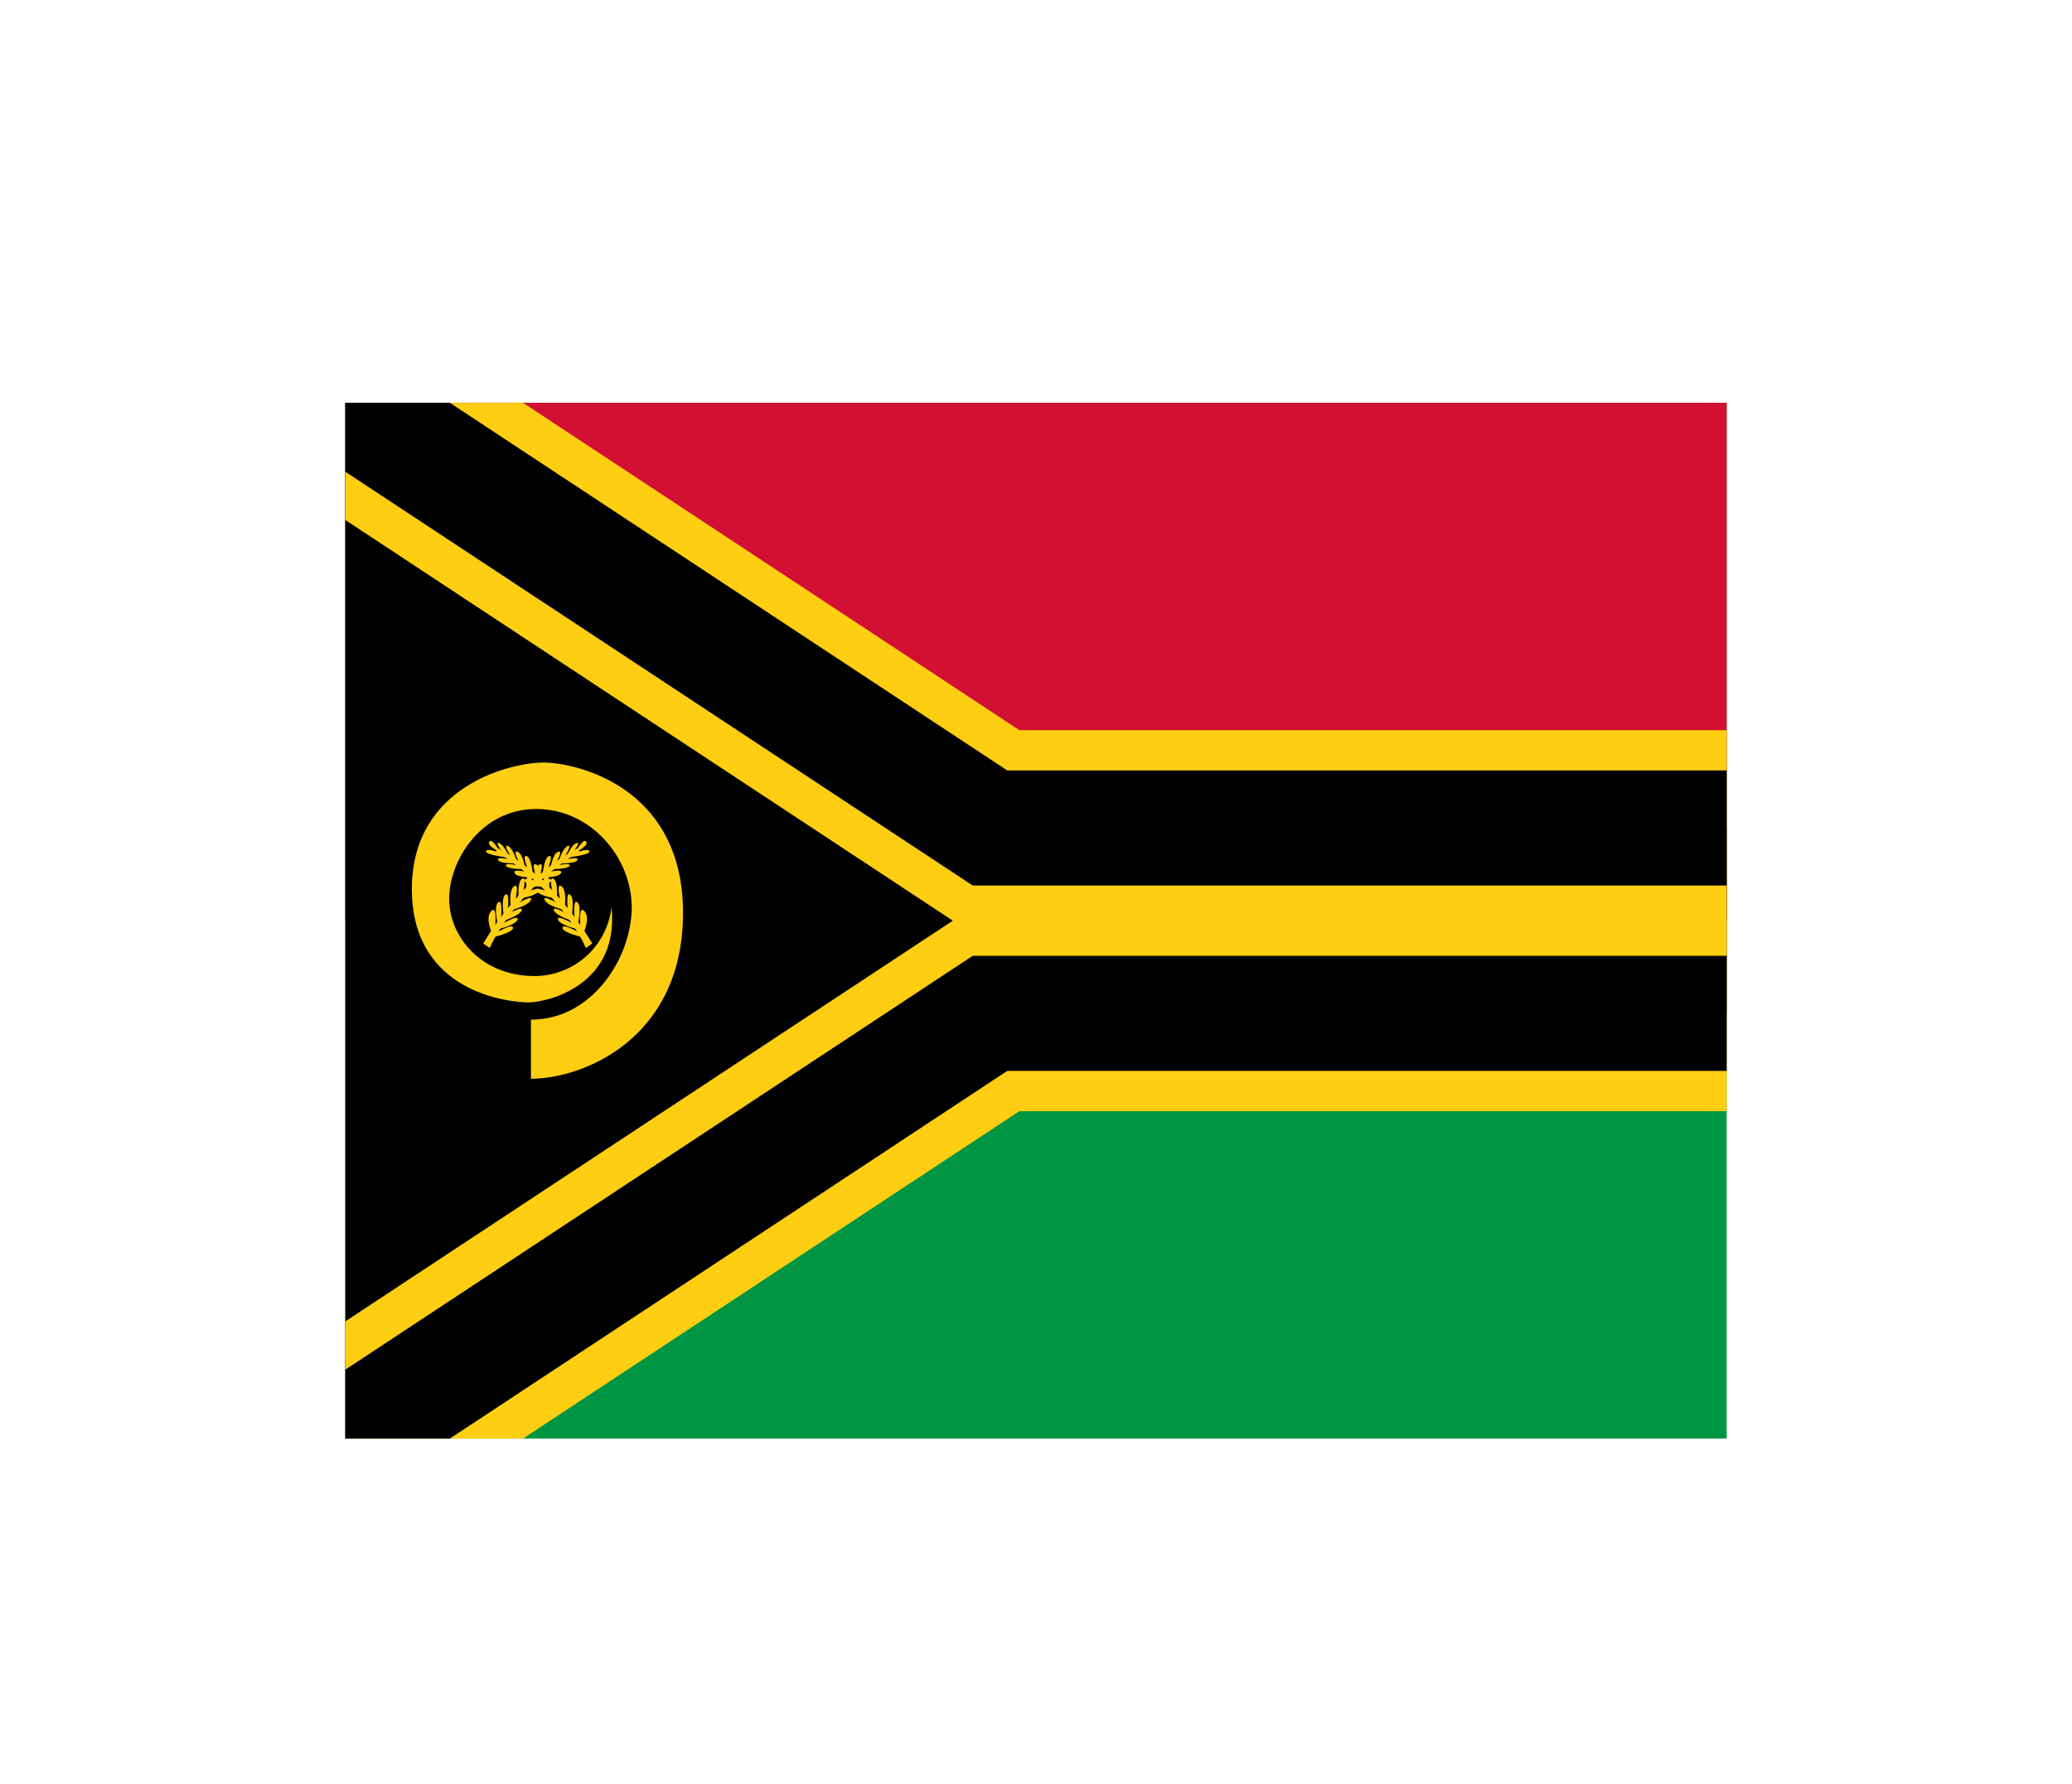 <svg width="36" height="31" viewBox="0 0 36 31" fill="none" xmlns="http://www.w3.org/2000/svg">
<g filter="url(#filter0_d_336_33097)">
<g clip-path="url(#clip0_336_33097)">
<path d="M6 3H30V21H6V3Z" fill="#009543"/>
<path d="M6 3H30V12H6V3Z" fill="#D21034"/>
<path d="M6 3L17.2 10.389H30V13.611H17.2L6 21" fill="black"/>
<path d="M6 3L17.2 10.389H30V13.611H17.2L6 21" stroke="#FDCE12" stroke-width="3.4"/>
<path d="M6 3L17.2 10.389H30M30 13.611H17.2L6 21" stroke="black" stroke-width="2"/>
<path d="M9.225 13.723V14.747C10.116 14.747 11.867 14.065 11.867 11.863C11.867 9.661 9.998 9.252 9.441 9.252C8.88 9.252 7.156 9.654 7.156 11.45C7.156 13.254 8.85 13.42 9.184 13.42C9.517 13.42 10.768 13.117 10.624 11.768C10.586 12.097 10.429 12.401 10.181 12.622C9.934 12.842 9.614 12.963 9.282 12.962C8.373 12.962 7.804 12.287 7.804 11.62C7.804 10.953 8.358 10.059 9.316 10.059C10.275 10.059 10.976 10.912 10.976 11.768C10.976 12.628 10.302 13.72 9.225 13.72V13.723Z" fill="#FDCE12"/>
<path d="M8.441 12.386L8.494 12.424C8.494 12.424 8.919 11.457 10.052 10.771C9.908 10.847 9.15 11.226 8.441 12.386V12.386Z" fill="#FDCE12" stroke="#FDCE12" stroke-width="0.067"/>
<path d="M8.55 12.218C8.55 12.218 8.421 11.953 8.535 11.832C8.649 11.714 8.6 12.146 8.6 12.146L8.649 12.074C8.649 12.074 8.573 11.748 8.656 11.68C8.744 11.608 8.702 11.995 8.702 11.995L8.755 11.926C8.755 11.926 8.698 11.608 8.781 11.547C8.869 11.487 8.816 11.851 8.816 11.851L8.876 11.775C8.876 11.775 8.831 11.472 8.933 11.4C9.035 11.328 8.944 11.688 8.944 11.688L9.013 11.612C9.013 11.612 8.982 11.335 9.069 11.271C9.157 11.21 9.085 11.536 9.085 11.536L9.145 11.468C9.145 11.468 9.126 11.21 9.21 11.15C9.297 11.089 9.217 11.396 9.217 11.396L9.282 11.335C9.282 11.335 9.267 11.074 9.373 11.024C9.479 10.975 9.354 11.267 9.354 11.267L9.429 11.206C9.429 11.206 9.448 10.903 9.539 10.877C9.63 10.846 9.501 11.142 9.501 11.142L9.566 11.089C9.566 11.089 9.6 10.831 9.699 10.801C9.801 10.767 9.638 11.036 9.638 11.036L9.702 10.987C9.702 10.987 9.774 10.729 9.869 10.699C9.96 10.672 9.771 10.945 9.771 10.945L9.835 10.899C9.835 10.899 9.937 10.665 10.024 10.649C10.104 10.634 9.926 10.843 9.926 10.843L10.005 10.797C10.005 10.797 10.138 10.555 10.187 10.627C10.233 10.702 9.998 10.812 9.998 10.812L9.922 10.858C9.922 10.858 10.206 10.721 10.24 10.79C10.274 10.858 9.85 10.903 9.85 10.903L9.782 10.949C9.782 10.949 10.066 10.873 10.032 10.945C9.994 11.017 9.714 11.002 9.714 11.002L9.649 11.047C9.649 11.047 9.933 10.979 9.896 11.047C9.858 11.108 9.581 11.104 9.581 11.104L9.513 11.161C9.513 11.161 9.789 11.085 9.748 11.172C9.71 11.256 9.392 11.252 9.392 11.252L9.316 11.328C9.316 11.328 9.608 11.225 9.581 11.305C9.558 11.381 9.225 11.419 9.225 11.419L9.149 11.494C9.149 11.494 9.464 11.392 9.369 11.487C9.278 11.585 9.047 11.608 9.047 11.608L8.96 11.722C8.96 11.722 9.27 11.532 9.225 11.638C9.183 11.745 8.876 11.816 8.876 11.816L8.816 11.892C8.816 11.892 9.096 11.729 9.066 11.816C9.039 11.911 8.74 12.006 8.74 12.006L8.691 12.074C8.691 12.074 9.02 11.877 8.994 11.979C8.963 12.078 8.649 12.15 8.649 12.15L8.611 12.214C8.611 12.214 8.914 12.036 8.914 12.123C8.922 12.207 8.558 12.29 8.558 12.29L8.55 12.218V12.218Z" fill="#FDCE12"/>
<path d="M10.246 12.386L10.193 12.424C10.193 12.424 9.769 11.457 8.636 10.771C8.78 10.847 9.537 11.226 10.246 12.386V12.386Z" fill="#FDCE12" stroke="#FDCE12" stroke-width="0.067"/>
<path d="M10.137 12.218C10.137 12.218 10.266 11.953 10.152 11.832C10.039 11.714 10.088 12.146 10.088 12.146L10.039 12.074C10.039 12.074 10.114 11.748 10.031 11.68C9.944 11.608 9.986 11.995 9.986 11.995L9.933 11.926C9.933 11.926 9.989 11.608 9.906 11.547C9.819 11.487 9.872 11.851 9.872 11.851L9.811 11.775C9.811 11.775 9.857 11.472 9.754 11.4C9.652 11.328 9.743 11.688 9.743 11.688L9.675 11.612C9.675 11.612 9.705 11.335 9.618 11.271C9.531 11.21 9.603 11.536 9.603 11.536L9.542 11.468C9.542 11.468 9.561 11.21 9.478 11.15C9.391 11.089 9.47 11.396 9.47 11.396L9.406 11.335C9.406 11.335 9.421 11.074 9.315 11.024C9.209 10.975 9.334 11.267 9.334 11.267L9.258 11.206C9.258 11.206 9.239 10.903 9.148 10.877C9.057 10.846 9.186 11.142 9.186 11.142L9.122 11.089C9.122 11.089 9.088 10.831 8.989 10.801C8.887 10.767 9.05 11.036 9.05 11.036L8.985 10.987C8.985 10.987 8.913 10.729 8.818 10.699C8.727 10.672 8.917 10.945 8.917 10.945L8.853 10.899C8.853 10.899 8.75 10.665 8.663 10.649C8.584 10.634 8.762 10.843 8.762 10.843L8.682 10.797C8.682 10.797 8.549 10.555 8.5 10.627C8.455 10.702 8.69 10.812 8.69 10.812L8.765 10.858C8.765 10.858 8.481 10.721 8.447 10.79C8.413 10.858 8.837 10.903 8.837 10.903L8.906 10.949C8.906 10.949 8.621 10.873 8.655 10.945C8.693 11.017 8.974 11.002 8.974 11.002L9.038 11.047C9.038 11.047 8.754 10.979 8.792 11.047C8.83 11.108 9.106 11.104 9.106 11.104L9.175 11.161C9.175 11.161 8.898 11.085 8.94 11.172C8.978 11.256 9.296 11.252 9.296 11.252L9.372 11.328C9.372 11.328 9.08 11.225 9.106 11.305C9.129 11.381 9.463 11.419 9.463 11.419L9.538 11.494C9.538 11.494 9.224 11.392 9.319 11.487C9.41 11.585 9.641 11.608 9.641 11.608L9.728 11.722C9.728 11.722 9.417 11.532 9.463 11.638C9.504 11.745 9.811 11.816 9.811 11.816L9.872 11.892C9.872 11.892 9.591 11.729 9.622 11.816C9.648 11.911 9.948 12.006 9.948 12.006L9.997 12.074C9.997 12.074 9.667 11.877 9.694 11.979C9.724 12.078 10.039 12.15 10.039 12.15L10.077 12.214C10.077 12.214 9.773 12.036 9.773 12.123C9.766 12.207 10.13 12.29 10.13 12.29L10.137 12.218V12.218Z" fill="#FDCE12"/>
</g>
</g>
<defs>
<filter id="filter0_d_336_33097" x="0" y="-2" width="36" height="36" filterUnits="userSpaceOnUse" color-interpolation-filters="sRGB">
<feFlood flood-opacity="0" result="BackgroundImageFix"/>
<feColorMatrix in="SourceAlpha" type="matrix" values="0 0 0 0 0 0 0 0 0 0 0 0 0 0 0 0 0 0 127 0" result="hardAlpha"/>
<feOffset dy="4"/>
<feGaussianBlur stdDeviation="3"/>
<feComposite in2="hardAlpha" operator="out"/>
<feColorMatrix type="matrix" values="0 0 0 0 0 0 0 0 0 0 0 0 0 0 0 0 0 0 0.16 0"/>
<feBlend mode="normal" in2="BackgroundImageFix" result="effect1_dropShadow_336_33097"/>
<feBlend mode="normal" in="SourceGraphic" in2="effect1_dropShadow_336_33097" result="shape"/>
</filter>
<clipPath id="clip0_336_33097">
<rect width="24" height="18" fill="white" transform="translate(6 3)"/>
</clipPath>
</defs>
</svg>

